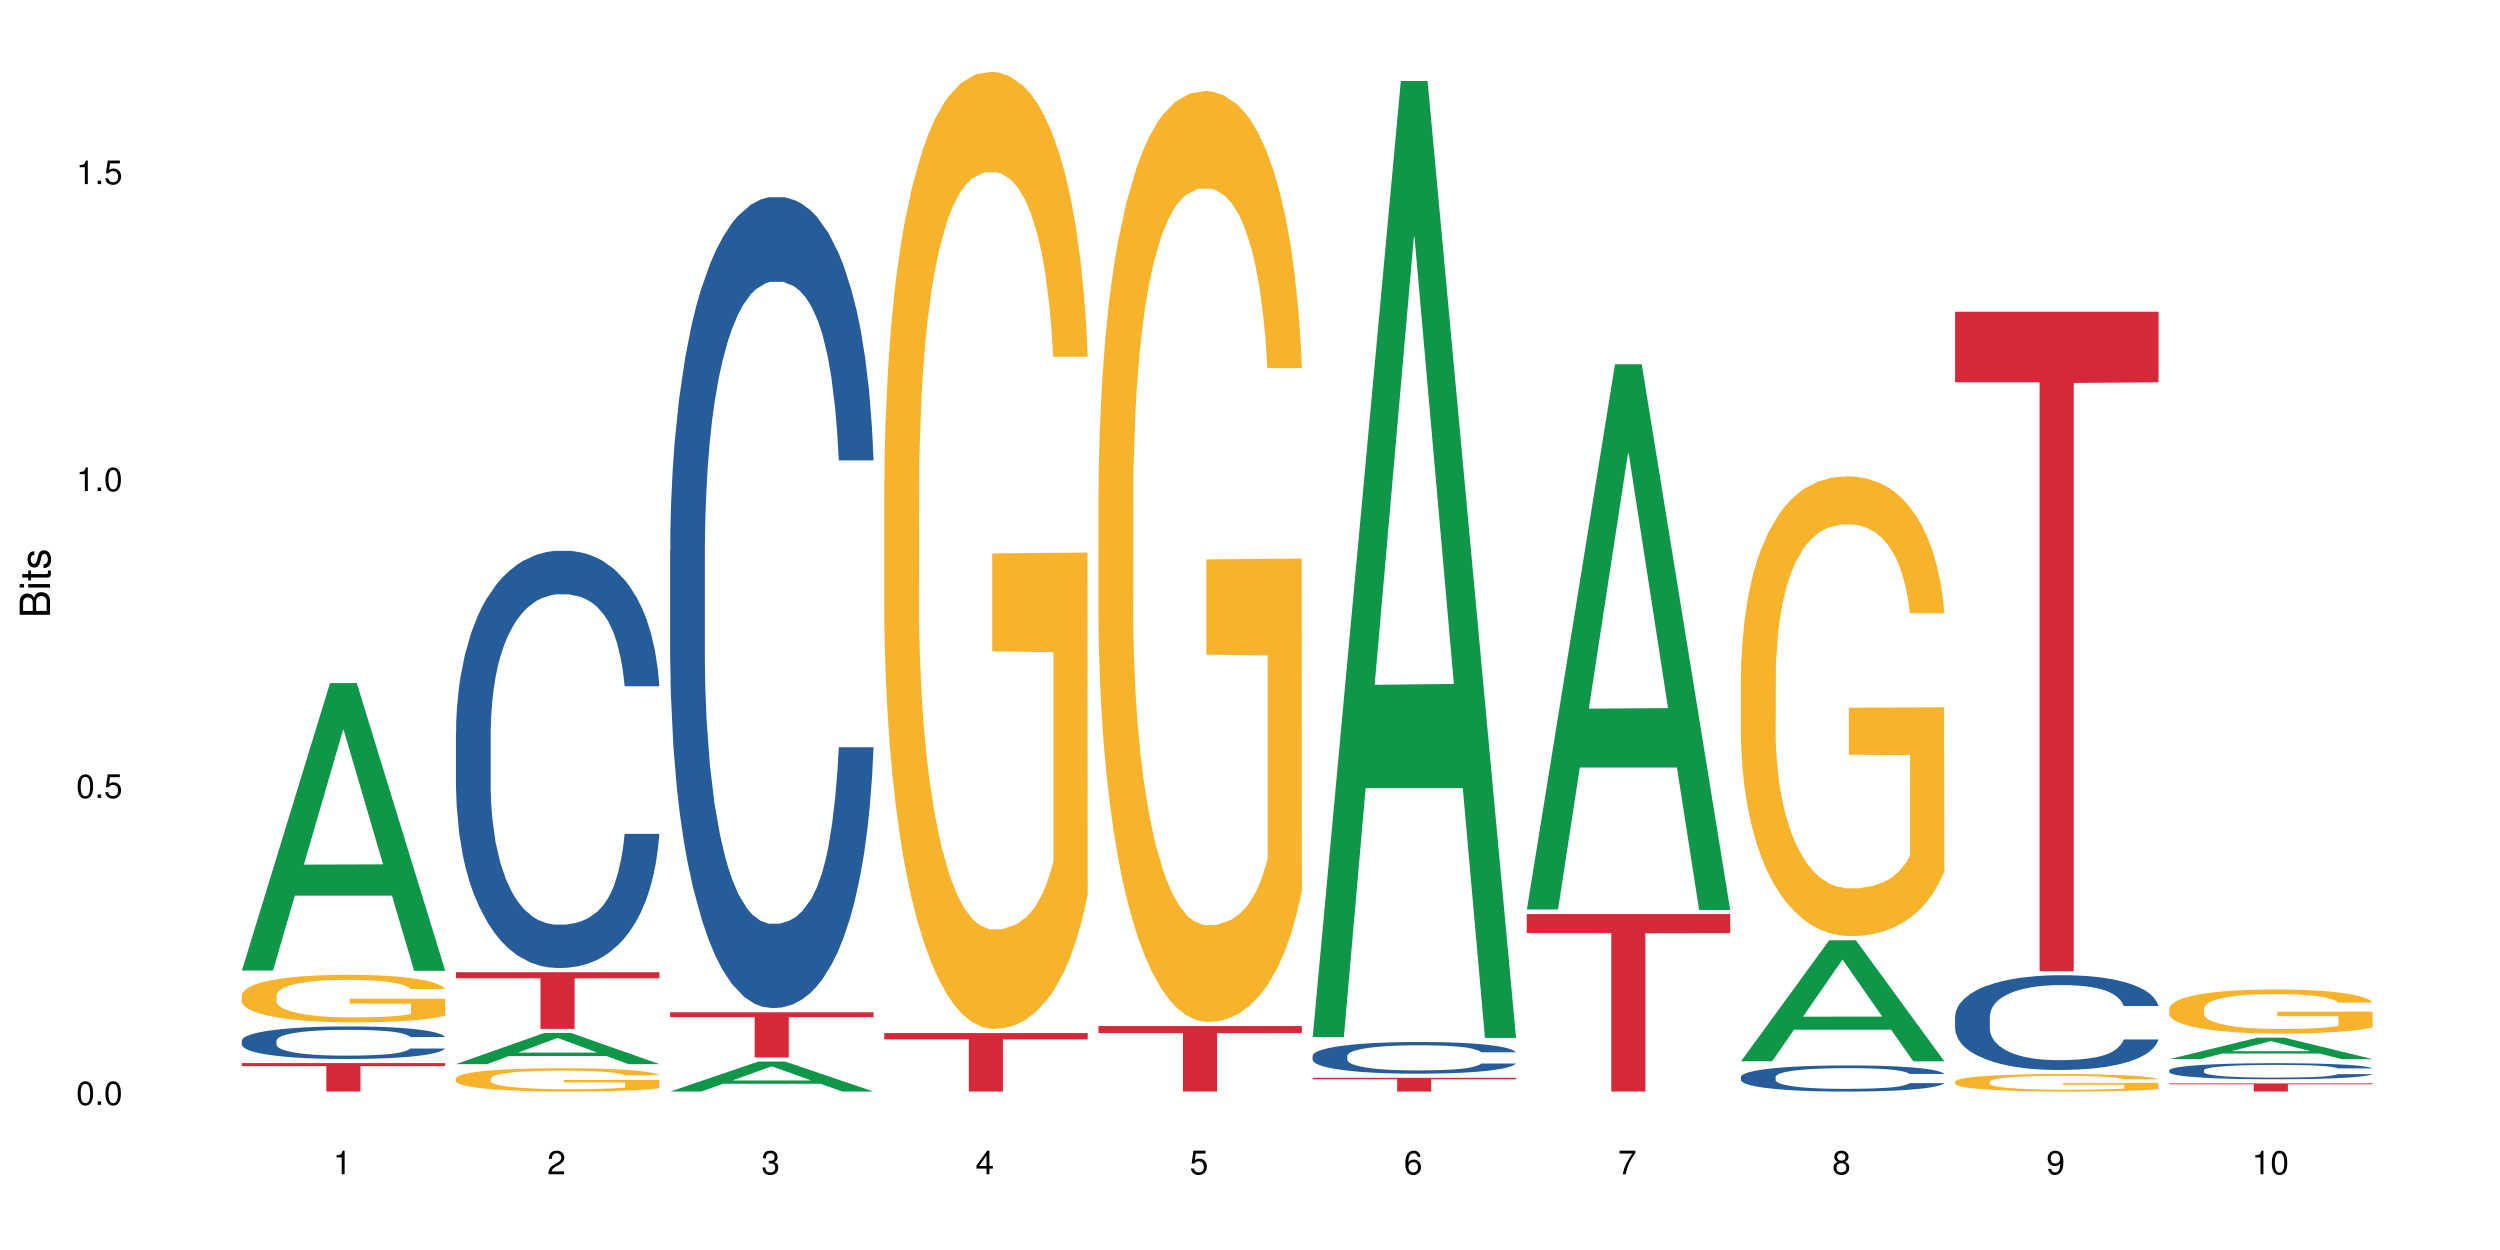 <?xml version="1.0" encoding="UTF-8"?>
<svg xmlns="http://www.w3.org/2000/svg" xmlns:xlink="http://www.w3.org/1999/xlink" width="720pt" height="360pt" viewBox="0 0 720 360" version="1.1">
<defs>
<g>
<symbol overflow="visible" id="glyph0-0">
<path style="stroke:none;" d=""/>
</symbol>
<symbol overflow="visible" id="glyph0-1">
<path style="stroke:none;" d="M 2.641 -6.797 C 2 -6.797 1.422 -6.531 1.078 -6.047 C 0.641 -5.453 0.406 -4.547 0.406 -3.297 C 0.406 -1 1.188 0.219 2.641 0.219 C 4.078 0.219 4.859 -1 4.859 -3.234 C 4.859 -4.562 4.656 -5.438 4.203 -6.047 C 3.844 -6.531 3.281 -6.797 2.641 -6.797 Z M 2.641 -6.047 C 3.547 -6.047 4 -5.125 4 -3.312 C 4 -1.375 3.562 -0.484 2.625 -0.484 C 1.734 -0.484 1.281 -1.422 1.281 -3.281 C 1.281 -5.141 1.734 -6.047 2.641 -6.047 Z M 2.641 -6.047 "/>
</symbol>
<symbol overflow="visible" id="glyph0-2">
<path style="stroke:none;" d="M 1.828 -1 L 0.828 -1 L 0.828 0 L 1.828 0 Z M 1.828 -1 "/>
</symbol>
<symbol overflow="visible" id="glyph0-3">
<path style="stroke:none;" d="M 4.562 -6.797 L 1.062 -6.797 L 0.547 -3.094 L 1.328 -3.094 C 1.719 -3.562 2.047 -3.734 2.578 -3.734 C 3.484 -3.734 4.062 -3.109 4.062 -2.094 C 4.062 -1.125 3.484 -0.531 2.578 -0.531 C 1.828 -0.531 1.375 -0.906 1.188 -1.672 L 0.328 -1.672 C 0.453 -1.109 0.547 -0.844 0.75 -0.594 C 1.125 -0.078 1.828 0.219 2.594 0.219 C 3.969 0.219 4.922 -0.781 4.922 -2.219 C 4.922 -3.562 4.031 -4.484 2.719 -4.484 C 2.25 -4.484 1.859 -4.359 1.469 -4.062 L 1.734 -5.969 L 4.562 -5.969 Z M 4.562 -6.797 "/>
</symbol>
<symbol overflow="visible" id="glyph0-4">
<path style="stroke:none;" d="M 2.484 -4.844 L 2.484 0 L 3.328 0 L 3.328 -6.797 L 2.766 -6.797 C 2.469 -5.75 2.281 -5.609 0.984 -5.453 L 0.984 -4.844 Z M 2.484 -4.844 "/>
</symbol>
<symbol overflow="visible" id="glyph0-5">
<path style="stroke:none;" d="M 4.859 -0.828 L 1.281 -0.828 C 1.359 -1.391 1.672 -1.75 2.5 -2.234 L 3.469 -2.75 C 4.406 -3.266 4.906 -3.969 4.906 -4.812 C 4.906 -5.375 4.672 -5.906 4.266 -6.266 C 3.859 -6.625 3.375 -6.797 2.719 -6.797 C 1.859 -6.797 1.219 -6.5 0.844 -5.922 C 0.609 -5.562 0.5 -5.125 0.484 -4.438 L 1.328 -4.438 C 1.359 -4.906 1.406 -5.188 1.531 -5.406 C 1.75 -5.812 2.188 -6.062 2.703 -6.062 C 3.469 -6.062 4.031 -5.516 4.031 -4.781 C 4.031 -4.25 3.719 -3.797 3.125 -3.438 L 2.234 -2.938 C 0.812 -2.141 0.406 -1.5 0.328 0 L 4.859 0 Z M 4.859 -0.828 "/>
</symbol>
<symbol overflow="visible" id="glyph0-6">
<path style="stroke:none;" d="M 2.125 -3.125 L 2.578 -3.125 C 3.516 -3.125 3.984 -2.703 3.984 -1.891 C 3.984 -1.031 3.469 -0.531 2.578 -0.531 C 1.656 -0.531 1.203 -0.984 1.156 -1.969 L 0.312 -1.969 C 0.344 -1.422 0.438 -1.078 0.609 -0.766 C 0.953 -0.109 1.625 0.219 2.547 0.219 C 3.953 0.219 4.859 -0.609 4.859 -1.906 C 4.859 -2.766 4.516 -3.25 3.703 -3.516 C 4.344 -3.766 4.656 -4.25 4.656 -4.938 C 4.656 -6.109 3.875 -6.797 2.578 -6.797 C 1.203 -6.797 0.484 -6.047 0.453 -4.609 L 1.297 -4.609 C 1.312 -5.016 1.344 -5.25 1.453 -5.453 C 1.641 -5.828 2.062 -6.062 2.594 -6.062 C 3.344 -6.062 3.797 -5.625 3.797 -4.906 C 3.797 -4.422 3.609 -4.141 3.25 -3.984 C 3.016 -3.891 2.719 -3.844 2.125 -3.844 Z M 2.125 -3.125 "/>
</symbol>
<symbol overflow="visible" id="glyph0-7">
<path style="stroke:none;" d="M 3.141 -1.625 L 3.141 0 L 3.984 0 L 3.984 -1.625 L 4.984 -1.625 L 4.984 -2.391 L 3.984 -2.391 L 3.984 -6.797 L 3.359 -6.797 L 0.266 -2.516 L 0.266 -1.625 Z M 3.141 -2.391 L 1 -2.391 L 3.141 -5.359 Z M 3.141 -2.391 "/>
</symbol>
<symbol overflow="visible" id="glyph0-8">
<path style="stroke:none;" d="M 4.781 -5.031 C 4.609 -6.141 3.891 -6.797 2.844 -6.797 C 2.094 -6.797 1.422 -6.438 1.031 -5.828 C 0.609 -5.172 0.406 -4.344 0.406 -3.094 C 0.406 -1.953 0.578 -1.234 0.984 -0.625 C 1.359 -0.078 1.953 0.219 2.703 0.219 C 3.984 0.219 4.922 -0.734 4.922 -2.078 C 4.922 -3.344 4.062 -4.234 2.844 -4.234 C 2.172 -4.234 1.641 -3.969 1.281 -3.469 C 1.281 -5.125 1.828 -6.047 2.797 -6.047 C 3.391 -6.047 3.797 -5.672 3.938 -5.031 Z M 2.734 -3.484 C 3.547 -3.484 4.062 -2.922 4.062 -2 C 4.062 -1.156 3.484 -0.531 2.703 -0.531 C 1.922 -0.531 1.328 -1.188 1.328 -2.047 C 1.328 -2.891 1.906 -3.484 2.734 -3.484 Z M 2.734 -3.484 "/>
</symbol>
<symbol overflow="visible" id="glyph0-9">
<path style="stroke:none;" d="M 4.984 -6.797 L 0.438 -6.797 L 0.438 -5.969 L 4.109 -5.969 C 2.5 -3.656 1.828 -2.234 1.328 0 L 2.219 0 C 2.594 -2.172 3.453 -4.047 4.984 -6.094 Z M 4.984 -6.797 "/>
</symbol>
<symbol overflow="visible" id="glyph0-10">
<path style="stroke:none;" d="M 3.75 -3.578 C 4.453 -4 4.688 -4.344 4.688 -4.984 C 4.688 -6.047 3.844 -6.797 2.641 -6.797 C 1.438 -6.797 0.594 -6.047 0.594 -4.984 C 0.594 -4.359 0.828 -4.016 1.516 -3.578 C 0.734 -3.203 0.359 -2.641 0.359 -1.891 C 0.359 -0.641 1.297 0.219 2.641 0.219 C 3.984 0.219 4.922 -0.641 4.922 -1.875 C 4.922 -2.641 4.531 -3.203 3.75 -3.578 Z M 2.641 -6.047 C 3.359 -6.047 3.812 -5.625 3.812 -4.969 C 3.812 -4.344 3.344 -3.922 2.641 -3.922 C 1.922 -3.922 1.453 -4.344 1.453 -4.984 C 1.453 -5.625 1.922 -6.047 2.641 -6.047 Z M 2.641 -3.203 C 3.484 -3.203 4.062 -2.672 4.062 -1.875 C 4.062 -1.062 3.484 -0.531 2.625 -0.531 C 1.797 -0.531 1.219 -1.078 1.219 -1.875 C 1.219 -2.672 1.797 -3.203 2.641 -3.203 Z M 2.641 -3.203 "/>
</symbol>
<symbol overflow="visible" id="glyph0-11">
<path style="stroke:none;" d="M 0.516 -1.547 C 0.672 -0.438 1.406 0.219 2.438 0.219 C 3.188 0.219 3.859 -0.141 4.266 -0.75 C 4.688 -1.406 4.891 -2.25 4.891 -3.484 C 4.891 -4.625 4.703 -5.359 4.312 -5.953 C 3.938 -6.5 3.344 -6.797 2.594 -6.797 C 1.297 -6.797 0.359 -5.844 0.359 -4.516 C 0.359 -3.25 1.234 -2.344 2.453 -2.344 C 3.094 -2.344 3.562 -2.578 4.016 -3.109 C 4 -1.453 3.469 -0.531 2.5 -0.531 C 1.906 -0.531 1.484 -0.906 1.359 -1.547 Z M 2.578 -6.062 C 3.375 -6.062 3.969 -5.406 3.969 -4.531 C 3.969 -3.688 3.375 -3.094 2.547 -3.094 C 1.734 -3.094 1.234 -3.672 1.234 -4.578 C 1.234 -5.438 1.797 -6.062 2.578 -6.062 Z M 2.578 -6.062 "/>
</symbol>
<symbol overflow="visible" id="glyph1-0">
<path style="stroke:none;" d=""/>
</symbol>
<symbol overflow="visible" id="glyph1-1">
<path style="stroke:none;" d="M 0 -0.953 L 0 -4.891 C 0 -5.719 -0.234 -6.344 -0.734 -6.797 C -1.188 -7.234 -1.812 -7.469 -2.5 -7.469 C -3.547 -7.469 -4.188 -7 -4.625 -5.875 C -4.984 -6.672 -5.641 -7.094 -6.531 -7.094 C -7.156 -7.094 -7.734 -6.859 -8.141 -6.391 C -8.562 -5.938 -8.75 -5.344 -8.75 -4.5 L -8.75 -0.953 Z M -4.984 -2.062 L -7.766 -2.062 L -7.766 -4.219 C -7.766 -4.844 -7.688 -5.203 -7.453 -5.5 C -7.219 -5.812 -6.859 -5.969 -6.375 -5.969 C -5.906 -5.969 -5.531 -5.812 -5.297 -5.5 C -5.062 -5.203 -4.984 -4.844 -4.984 -4.219 Z M -0.984 -2.062 L -4 -2.062 L -4 -4.781 C -4 -5.328 -3.859 -5.688 -3.578 -5.953 C -3.297 -6.219 -2.922 -6.359 -2.484 -6.359 C -2.062 -6.359 -1.688 -6.219 -1.406 -5.953 C -1.109 -5.688 -0.984 -5.328 -0.984 -4.781 Z M -0.984 -2.062 "/>
</symbol>
<symbol overflow="visible" id="glyph1-2">
<path style="stroke:none;" d="M -6.281 -1.797 L -6.281 -0.797 L 0 -0.797 L 0 -1.797 Z M -8.75 -1.797 L -8.75 -0.797 L -7.484 -0.797 L -7.484 -1.797 Z M -8.75 -1.797 "/>
</symbol>
<symbol overflow="visible" id="glyph1-3">
<path style="stroke:none;" d="M -6.281 -3.047 L -6.281 -2.016 L -8.016 -2.016 L -8.016 -1.016 L -6.281 -1.016 L -6.281 -0.172 L -5.469 -0.172 L -5.469 -1.016 L -0.719 -1.016 C -0.078 -1.016 0.281 -1.453 0.281 -2.234 C 0.281 -2.469 0.25 -2.719 0.188 -3.047 L -0.641 -3.047 C -0.609 -2.922 -0.594 -2.766 -0.594 -2.562 C -0.594 -2.141 -0.719 -2.016 -1.156 -2.016 L -5.469 -2.016 L -5.469 -3.047 Z M -6.281 -3.047 "/>
</symbol>
<symbol overflow="visible" id="glyph1-4">
<path style="stroke:none;" d="M -4.531 -5.25 C -5.766 -5.25 -6.469 -4.422 -6.469 -2.969 C -6.469 -1.516 -5.719 -0.562 -4.547 -0.562 C -3.562 -0.562 -3.094 -1.062 -2.734 -2.562 L -2.516 -3.484 C -2.344 -4.188 -2.094 -4.469 -1.625 -4.469 C -1.047 -4.469 -0.641 -3.875 -0.641 -3 C -0.641 -2.453 -0.797 -2 -1.062 -1.75 C -1.25 -1.594 -1.422 -1.531 -1.875 -1.469 L -1.875 -0.406 C -0.422 -0.453 0.281 -1.266 0.281 -2.922 C 0.281 -4.5 -0.5 -5.516 -1.719 -5.516 C -2.656 -5.516 -3.172 -4.984 -3.469 -3.734 L -3.703 -2.766 C -3.891 -1.953 -4.156 -1.609 -4.594 -1.609 C -5.172 -1.609 -5.547 -2.125 -5.547 -2.938 C -5.547 -3.75 -5.203 -4.172 -4.531 -4.203 Z M -4.531 -5.25 "/>
</symbol>
</g>
</defs>
<g id="surface92187">
<rect x="0" y="0" width="720" height="360" style="fill:rgb(100%,100%,100%);fill-opacity:1;stroke:none;"/>
<path style=" stroke:none;fill-rule:nonzero;fill:rgb(6.275%,58.824%,28.235%);fill-opacity:1;" d="M 69.629 279.504 L 69.691 279.426 L 95.047 196.727 L 102.746 196.727 L 128.223 279.582 L 119.273 279.582 L 112.887 257.953 L 84.902 257.953 L 78.645 279.504 L 69.629 279.504 L 87.598 249.008 L 110.32 248.93 L 98.988 210.262 L 98.863 210.184 L 98.738 210.418 L 87.535 248.93 L 87.598 249.008 Z M 69.629 279.504 "/>
<path style=" stroke:none;fill-rule:nonzero;fill:rgb(14.51%,36.078%,60%);fill-opacity:1;" d="M 69.629 299.695 L 69.699 299.688 L 69.699 299.48 L 69.914 299.156 L 70.414 298.742 L 70.914 298.461 L 72.203 297.953 L 73.988 297.465 L 75.848 297.09 L 77.203 296.867 L 78.418 296.695 L 81.207 296.379 L 82.992 296.215 L 84.922 296.07 L 87.281 295.926 L 88.996 295.84 L 92.852 295.703 L 95.711 295.641 L 97.926 295.617 L 102.715 295.617 L 105.574 295.648 L 107.645 295.691 L 109.93 295.762 L 111.859 295.84 L 115.219 296.027 L 118.219 296.266 L 119.578 296.402 L 121.723 296.668 L 123.367 296.926 L 124.508 297.148 L 125.797 297.465 L 126.938 297.852 L 127.797 298.289 L 128.223 298.656 L 118.219 298.656 L 117.719 298.316 L 117.148 298.051 L 116.078 297.699 L 115.004 297.449 L 113.504 297.199 L 112.148 297.039 L 110.289 296.875 L 108.645 296.773 L 106.93 296.695 L 105.285 296.645 L 102.141 296.594 L 98.5 296.594 L 97.141 296.609 L 94.355 296.68 L 92.852 296.738 L 90.711 296.859 L 89.207 296.969 L 87.422 297.141 L 86.207 297.285 L 84.707 297.508 L 83.637 297.707 L 82.422 297.988 L 81.707 298.203 L 81.062 298.441 L 80.492 298.727 L 80.062 299.027 L 79.777 299.344 L 79.633 299.652 L 79.633 300.98 L 79.777 301.289 L 80.133 301.648 L 81.062 302.172 L 82.422 302.625 L 83.992 302.984 L 85.492 303.242 L 86.352 303.363 L 87.492 303.5 L 89.281 303.672 L 91.852 303.84 L 93.352 303.91 L 95.641 303.98 L 97.996 304.012 L 101.141 304.012 L 103.93 303.98 L 105.785 303.938 L 107.715 303.867 L 110.359 303.723 L 112.004 303.586 L 113.434 303.422 L 114.504 303.258 L 115.219 303.121 L 116.293 302.855 L 117.148 302.566 L 117.793 302.266 L 118.219 301.973 L 128.223 301.973 L 127.797 302.316 L 127.152 302.652 L 126.508 302.898 L 125.508 303.199 L 124.367 303.465 L 122.723 303.766 L 121.363 303.961 L 119.578 304.176 L 117.934 304.34 L 116.148 304.484 L 113.504 304.656 L 111.789 304.742 L 109.93 304.816 L 107.715 304.887 L 104.93 304.945 L 101.93 304.98 L 99.141 304.988 L 96.141 304.973 L 93.926 304.938 L 90.996 304.859 L 87.352 304.707 L 84.707 304.543 L 82.633 304.383 L 80.848 304.211 L 78.848 303.98 L 76.273 303.602 L 74.703 303.309 L 73.633 303.07 L 72.418 302.734 L 71.559 302.438 L 70.559 301.957 L 69.844 301.348 L 69.629 300.875 Z M 69.629 299.695 "/>
<path style=" stroke:none;fill-rule:nonzero;fill:rgb(96.863%,70.196%,16.863%);fill-opacity:1;" d="M 69.629 286.617 L 69.699 286.605 L 69.699 286.355 L 69.988 285.793 L 70.703 285.02 L 71.629 284.383 L 72.629 283.883 L 73.273 283.621 L 74.344 283.246 L 75.273 282.973 L 77.633 282.41 L 80.633 281.887 L 82.277 281.66 L 84.137 281.449 L 86.777 281.211 L 87.992 281.125 L 91.711 280.926 L 95.926 280.801 L 100.57 280.762 L 102.715 280.773 L 105.645 280.824 L 109.645 280.961 L 111.934 281.086 L 113.719 281.211 L 115.578 281.375 L 117.863 281.625 L 120.008 281.922 L 121.723 282.223 L 123.438 282.598 L 124.867 282.996 L 126.082 283.434 L 127.152 283.961 L 127.797 284.395 L 128.223 284.832 L 118.293 284.832 L 117.719 284.395 L 117.078 284.059 L 116.004 283.648 L 114.934 283.348 L 113.863 283.109 L 111.859 282.785 L 110.145 282.586 L 108.004 282.41 L 105.93 282.297 L 103.57 282.223 L 102.141 282.199 L 98.355 282.199 L 94.926 282.285 L 92.926 282.387 L 91.496 282.484 L 89.496 282.672 L 88.281 282.824 L 87.566 282.922 L 85.422 283.309 L 83.992 283.66 L 83.207 283.898 L 82.207 284.27 L 81.492 284.609 L 80.707 285.109 L 80.277 285.484 L 79.703 286.332 L 79.633 288.578 L 79.848 289.055 L 80.277 289.566 L 80.848 290.016 L 81.707 290.488 L 82.562 290.852 L 84.062 291.34 L 85.352 291.664 L 86.352 291.875 L 88.281 292.215 L 89.066 292.324 L 90.922 292.551 L 92.852 292.727 L 95.211 292.875 L 96.996 292.949 L 99.855 293.012 L 103.5 293.012 L 107.789 292.938 L 110.504 292.836 L 112.359 292.738 L 113.574 292.652 L 115.078 292.512 L 116.148 292.387 L 117.148 292.25 L 118.363 292.039 L 118.363 289.055 L 100.715 289.043 L 100.715 287.645 L 128.152 287.629 L 128.223 292.512 L 126.723 292.852 L 124.867 293.176 L 123.078 293.426 L 121.223 293.637 L 118.578 293.875 L 116.434 294.023 L 113.148 294.199 L 110.145 294.312 L 107 294.387 L 104.215 294.422 L 100.93 294.438 L 97.996 294.41 L 94.855 294.336 L 92.352 294.234 L 90.066 294.113 L 87.781 293.949 L 84.922 293.688 L 83.062 293.473 L 81.133 293.211 L 79.203 292.898 L 77.488 292.562 L 76.348 292.301 L 75.203 292 L 73.988 291.625 L 72.844 291.203 L 71.988 290.816 L 71.203 290.379 L 70.629 289.965 L 70.059 289.402 L 69.773 288.953 L 69.629 288.566 Z M 69.629 286.617 "/>
<path style=" stroke:none;fill-rule:nonzero;fill:rgb(83.922%,15.686%,22.353%);fill-opacity:1;" d="M 69.629 306.168 L 128.223 306.168 L 128.223 307.047 L 103.805 307.055 L 103.805 314.371 L 93.98 314.371 L 93.98 307.062 L 93.836 307.047 L 69.629 307.047 Z M 69.629 306.168 "/>
<path style=" stroke:none;fill-rule:nonzero;fill:rgb(6.275%,58.824%,28.235%);fill-opacity:1;" d="M 131.309 306.461 L 131.371 306.453 L 156.727 297.488 L 164.426 297.488 L 189.902 306.469 L 180.953 306.469 L 174.566 304.125 L 146.582 304.125 L 140.324 306.461 L 131.309 306.461 L 149.273 303.156 L 172 303.148 L 160.668 298.957 L 160.543 298.949 L 160.418 298.973 L 149.211 303.148 L 149.273 303.156 Z M 131.309 306.461 "/>
<path style=" stroke:none;fill-rule:nonzero;fill:rgb(14.51%,36.078%,60%);fill-opacity:1;" d="M 131.309 210.93 L 131.379 210.82 L 131.379 208.184 L 131.594 204.012 L 132.094 198.738 L 132.594 195.113 L 133.883 188.633 L 135.668 182.371 L 137.523 177.539 L 138.883 174.684 L 140.098 172.488 L 142.883 168.422 L 144.672 166.336 L 146.602 164.469 L 148.957 162.602 L 150.672 161.504 L 154.531 159.746 L 157.391 158.977 L 159.605 158.645 L 164.395 158.645 L 167.25 159.086 L 169.324 159.637 L 171.609 160.512 L 173.539 161.504 L 176.898 163.918 L 179.898 166.996 L 181.258 168.75 L 183.402 172.156 L 185.043 175.453 L 186.188 178.309 L 187.473 182.371 L 188.617 187.316 L 189.477 192.918 L 189.902 197.641 L 179.898 197.641 L 179.398 193.246 L 178.828 189.84 L 177.758 185.34 L 176.684 182.152 L 175.184 178.969 L 173.824 176.879 L 171.969 174.793 L 170.324 173.477 L 168.609 172.488 L 166.965 171.828 L 163.82 171.168 L 160.176 171.168 L 158.82 171.387 L 156.031 172.266 L 154.531 173.035 L 152.387 174.574 L 150.887 176 L 149.102 178.199 L 147.887 180.066 L 146.387 182.922 L 145.312 185.449 L 144.098 189.074 L 143.387 191.82 L 142.742 194.895 L 142.172 198.52 L 141.742 202.363 L 141.457 206.426 L 141.312 210.383 L 141.312 227.406 L 141.457 231.363 L 141.812 235.977 L 142.742 242.676 L 144.098 248.496 L 145.672 253.109 L 147.172 256.406 L 148.031 257.945 L 149.172 259.699 L 150.961 261.898 L 153.531 264.094 L 155.031 264.973 L 157.32 265.852 L 159.676 266.293 L 162.82 266.293 L 165.609 265.852 L 167.465 265.305 L 169.395 264.426 L 172.039 262.559 L 173.684 260.801 L 175.113 258.711 L 176.184 256.625 L 176.898 254.867 L 177.969 251.461 L 178.828 247.727 L 179.473 243.883 L 179.898 240.148 L 189.902 240.148 L 189.477 244.543 L 188.832 248.828 L 188.188 252.012 L 187.188 255.855 L 186.047 259.262 L 184.402 263.105 L 183.043 265.633 L 181.258 268.379 L 179.613 270.465 L 177.828 272.332 L 175.184 274.531 L 173.469 275.629 L 171.609 276.617 L 169.395 277.496 L 166.609 278.266 L 163.605 278.703 L 160.82 278.812 L 157.82 278.594 L 155.605 278.152 L 152.676 277.164 L 149.031 275.188 L 146.387 273.102 L 144.312 271.016 L 142.527 268.816 L 140.527 265.852 L 137.953 261.02 L 136.383 257.285 L 135.309 254.207 L 134.094 249.926 L 133.238 246.082 L 132.238 239.93 L 131.523 232.129 L 131.309 226.09 Z M 131.309 210.93 "/>
<path style=" stroke:none;fill-rule:nonzero;fill:rgb(96.863%,70.196%,16.863%);fill-opacity:1;" d="M 131.309 310.527 L 131.379 310.523 L 131.379 310.398 L 131.664 310.121 L 132.379 309.742 L 133.309 309.43 L 134.309 309.184 L 134.953 309.055 L 136.023 308.871 L 136.953 308.734 L 139.312 308.457 L 142.312 308.199 L 143.957 308.09 L 145.812 307.984 L 148.457 307.871 L 149.672 307.828 L 153.391 307.727 L 157.605 307.668 L 162.25 307.648 L 164.395 307.656 L 167.324 307.68 L 171.324 307.746 L 173.613 307.809 L 175.398 307.871 L 177.254 307.949 L 179.543 308.07 L 181.688 308.219 L 183.402 308.367 L 185.117 308.551 L 186.547 308.746 L 187.762 308.961 L 188.832 309.219 L 189.477 309.434 L 189.902 309.648 L 179.973 309.648 L 179.398 309.434 L 178.758 309.27 L 177.684 309.066 L 176.613 308.918 L 175.539 308.801 L 173.539 308.645 L 171.824 308.543 L 169.68 308.457 L 167.609 308.402 L 165.25 308.367 L 163.82 308.355 L 160.035 308.355 L 156.605 308.398 L 154.605 308.445 L 153.176 308.496 L 151.172 308.586 L 149.957 308.66 L 149.246 308.711 L 147.102 308.902 L 145.672 309.074 L 144.887 309.188 L 143.887 309.375 L 143.172 309.539 L 142.383 309.785 L 141.957 309.969 L 141.383 310.387 L 141.312 311.492 L 141.527 311.727 L 141.957 311.977 L 142.527 312.199 L 143.387 312.43 L 144.242 312.609 L 145.742 312.848 L 147.027 313.008 L 148.031 313.113 L 149.957 313.277 L 150.746 313.332 L 152.602 313.445 L 154.531 313.531 L 156.891 313.602 L 158.676 313.641 L 161.535 313.672 L 165.18 313.672 L 169.469 313.633 L 172.184 313.586 L 174.039 313.535 L 175.254 313.492 L 176.754 313.426 L 177.828 313.363 L 178.828 313.297 L 180.043 313.191 L 180.043 311.727 L 162.391 311.719 L 162.391 311.031 L 189.832 311.023 L 189.902 313.426 L 188.402 313.59 L 186.547 313.75 L 184.758 313.875 L 182.902 313.977 L 180.258 314.094 L 178.113 314.168 L 174.824 314.254 L 171.824 314.309 L 168.68 314.348 L 165.895 314.363 L 162.605 314.371 L 159.676 314.359 L 156.531 314.32 L 154.031 314.273 L 151.746 314.211 L 149.457 314.133 L 146.602 314.004 L 144.742 313.898 L 142.812 313.77 L 140.883 313.617 L 139.168 313.449 L 138.027 313.32 L 136.883 313.172 L 135.668 312.988 L 134.523 312.781 L 133.668 312.59 L 132.879 312.375 L 132.309 312.172 L 131.738 311.898 L 131.453 311.676 L 131.309 311.484 Z M 131.309 310.527 "/>
<path style=" stroke:none;fill-rule:nonzero;fill:rgb(83.922%,15.686%,22.353%);fill-opacity:1;" d="M 131.309 279.992 L 189.902 279.992 L 189.902 281.738 L 165.484 281.754 L 165.484 296.309 L 155.656 296.309 L 155.656 281.77 L 155.516 281.738 L 131.309 281.738 Z M 131.309 279.992 "/>
<path style=" stroke:none;fill-rule:nonzero;fill:rgb(6.275%,58.824%,28.235%);fill-opacity:1;" d="M 192.988 314.363 L 193.051 314.355 L 218.402 305.727 L 226.105 305.727 L 251.582 314.371 L 242.629 314.371 L 236.246 312.113 L 208.262 312.113 L 202.004 314.363 L 192.988 314.363 L 210.953 311.18 L 233.68 311.172 L 222.348 307.137 L 222.223 307.129 L 222.098 307.152 L 210.891 311.172 L 210.953 311.18 Z M 192.988 314.363 "/>
<path style=" stroke:none;fill-rule:nonzero;fill:rgb(14.51%,36.078%,60%);fill-opacity:1;" d="M 192.988 158.43 L 193.059 158.215 L 193.059 153.09 L 193.273 144.98 L 193.773 134.734 L 194.273 127.688 L 195.559 115.094 L 197.348 102.926 L 199.203 93.531 L 200.562 87.98 L 201.777 83.715 L 204.562 75.816 L 206.352 71.758 L 208.281 68.129 L 210.637 64.5 L 212.352 62.367 L 216.211 58.949 L 219.07 57.457 L 221.285 56.816 L 226.074 56.816 L 228.93 57.668 L 231.004 58.738 L 233.289 60.445 L 235.219 62.367 L 238.578 67.062 L 241.578 73.039 L 242.938 76.453 L 245.082 83.074 L 246.723 89.477 L 247.867 95.027 L 249.152 102.926 L 250.297 112.531 L 251.152 123.418 L 251.582 132.598 L 241.578 132.598 L 241.078 124.059 L 240.508 117.441 L 239.434 108.688 L 238.363 102.5 L 236.863 96.309 L 235.504 92.25 L 233.648 88.195 L 232.004 85.633 L 230.289 83.715 L 228.645 82.434 L 225.5 81.152 L 221.855 81.152 L 220.5 81.578 L 217.711 83.285 L 216.211 84.781 L 214.066 87.77 L 212.566 90.543 L 210.781 94.812 L 209.566 98.441 L 208.066 103.992 L 206.992 108.902 L 205.777 115.945 L 205.062 121.285 L 204.422 127.262 L 203.848 134.305 L 203.422 141.777 L 203.133 149.676 L 202.992 157.359 L 202.992 190.449 L 203.133 198.133 L 203.492 207.098 L 204.422 220.121 L 205.777 231.434 L 207.352 240.402 L 208.852 246.805 L 209.707 249.793 L 210.852 253.211 L 212.637 257.48 L 215.211 261.746 L 216.711 263.457 L 219 265.164 L 221.355 266.016 L 224.5 266.016 L 227.289 265.164 L 229.145 264.098 L 231.074 262.387 L 233.719 258.758 L 235.363 255.344 L 236.793 251.289 L 237.863 247.23 L 238.578 243.816 L 239.648 237.199 L 240.508 229.941 L 241.148 222.469 L 241.578 215.211 L 251.582 215.211 L 251.152 223.75 L 250.512 232.074 L 249.867 238.266 L 248.867 245.738 L 247.723 252.355 L 246.082 259.828 L 244.723 264.738 L 242.938 270.074 L 241.293 274.129 L 239.508 277.758 L 236.863 282.027 L 235.148 284.164 L 233.289 286.082 L 231.074 287.793 L 228.289 289.285 L 225.285 290.141 L 222.5 290.352 L 219.5 289.926 L 217.285 289.074 L 214.352 287.152 L 210.711 283.309 L 208.066 279.254 L 205.992 275.195 L 204.207 270.926 L 202.207 265.164 L 199.633 255.77 L 198.062 248.512 L 196.988 242.535 L 195.773 234.211 L 194.918 226.738 L 193.918 214.785 L 193.203 199.629 L 192.988 187.887 Z M 192.988 158.43 "/>
<path style=" stroke:none;fill-rule:nonzero;fill:rgb(83.922%,15.686%,22.353%);fill-opacity:1;" d="M 192.988 291.531 L 251.582 291.531 L 251.582 292.926 L 227.164 292.938 L 227.164 304.547 L 217.336 304.547 L 217.336 292.949 L 217.195 292.926 L 192.988 292.926 Z M 192.988 291.531 "/>
<path style=" stroke:none;fill-rule:nonzero;fill:rgb(96.863%,70.196%,16.863%);fill-opacity:1;" d="M 254.668 138.738 L 254.738 138.488 L 254.738 133.453 L 255.023 122.125 L 255.738 106.516 L 256.668 93.676 L 257.668 83.605 L 258.312 78.316 L 259.383 70.762 L 260.312 65.227 L 262.672 53.895 L 265.672 43.32 L 267.316 38.789 L 269.172 34.512 L 271.816 29.727 L 273.031 27.965 L 276.746 23.938 L 280.965 21.418 L 285.609 20.664 L 287.75 20.914 L 290.68 21.922 L 294.684 24.691 L 296.969 27.207 L 298.758 29.727 L 300.613 33 L 302.902 38.035 L 305.043 44.078 L 306.758 50.121 L 308.473 57.672 L 309.902 65.727 L 311.117 74.539 L 312.191 85.113 L 312.832 93.926 L 313.262 102.738 L 303.328 102.738 L 302.758 93.926 L 302.113 87.129 L 301.043 78.82 L 299.973 72.777 L 298.898 67.996 L 296.898 61.449 L 295.184 57.422 L 293.039 53.895 L 290.969 51.629 L 288.609 50.121 L 287.18 49.617 L 283.395 49.617 L 279.961 51.379 L 277.961 53.391 L 276.531 55.406 L 274.531 59.184 L 273.316 62.203 L 272.602 64.219 L 270.457 72.023 L 269.031 79.07 L 268.242 83.855 L 267.242 91.406 L 266.527 98.207 L 265.742 108.277 L 265.312 115.828 L 264.742 132.949 L 264.672 178.266 L 264.887 187.832 L 265.312 198.156 L 265.887 207.219 L 266.742 216.785 L 267.602 224.086 L 269.102 233.906 L 270.387 240.453 L 271.387 244.73 L 273.316 251.527 L 274.102 253.793 L 275.961 258.328 L 277.891 261.852 L 280.25 264.871 L 282.035 266.383 L 284.895 267.641 L 288.539 267.641 L 292.824 266.133 L 295.539 264.117 L 297.398 262.102 L 298.613 260.34 L 300.113 257.57 L 301.188 255.055 L 302.188 252.285 L 303.402 248.004 L 303.402 187.832 L 285.75 187.582 L 285.75 159.383 L 313.191 159.133 L 313.262 257.57 L 311.762 264.367 L 309.902 270.914 L 308.117 275.949 L 306.258 280.23 L 303.617 285.012 L 301.473 288.035 L 298.184 291.559 L 295.184 293.824 L 292.039 295.336 L 289.254 296.09 L 285.965 296.344 L 283.035 295.84 L 279.891 294.328 L 277.391 292.312 L 275.105 289.797 L 272.816 286.523 L 269.957 281.238 L 268.102 276.957 L 266.172 271.668 L 264.242 265.375 L 262.527 258.578 L 261.383 253.293 L 260.242 247.25 L 259.027 239.695 L 257.883 231.137 L 257.023 223.332 L 256.238 214.52 L 255.668 206.211 L 255.094 194.883 L 254.809 185.82 L 254.668 178.016 Z M 254.668 138.738 "/>
<path style=" stroke:none;fill-rule:nonzero;fill:rgb(83.922%,15.686%,22.353%);fill-opacity:1;" d="M 254.668 297.523 L 313.262 297.523 L 313.262 299.324 L 288.84 299.34 L 288.84 314.371 L 279.016 314.371 L 279.016 299.355 L 278.875 299.324 L 254.668 299.324 Z M 254.668 297.523 "/>
<path style=" stroke:none;fill-rule:nonzero;fill:rgb(96.863%,70.196%,16.863%);fill-opacity:1;" d="M 316.348 141.035 L 316.418 140.789 L 316.418 135.891 L 316.703 124.871 L 317.418 109.688 L 318.348 97.199 L 319.348 87.406 L 319.992 82.262 L 321.062 74.914 L 321.992 69.527 L 324.348 58.508 L 327.352 48.223 L 328.992 43.816 L 330.852 39.652 L 333.496 35 L 334.711 33.285 L 338.426 29.367 L 342.641 26.918 L 347.289 26.184 L 349.43 26.43 L 352.359 27.41 L 356.363 30.102 L 358.648 32.551 L 360.434 35 L 362.293 38.184 L 364.578 43.082 L 366.723 48.957 L 368.438 54.836 L 370.152 62.184 L 371.582 70.02 L 372.797 78.59 L 373.871 88.875 L 374.512 97.445 L 374.941 106.016 L 365.008 106.016 L 364.438 97.445 L 363.793 90.832 L 362.723 82.754 L 361.648 76.875 L 360.578 72.223 L 358.578 65.855 L 356.863 61.938 L 354.719 58.508 L 352.645 56.305 L 350.289 54.836 L 348.859 54.348 L 345.07 54.348 L 341.641 56.059 L 339.641 58.02 L 338.211 59.977 L 336.211 63.652 L 334.996 66.59 L 334.281 68.551 L 332.137 76.141 L 330.707 82.996 L 329.922 87.648 L 328.922 94.996 L 328.207 101.609 L 327.422 111.402 L 326.992 118.75 L 326.422 135.402 L 326.352 179.48 L 326.562 188.785 L 326.992 198.824 L 327.566 207.641 L 328.422 216.945 L 329.281 224.047 L 330.781 233.598 L 332.066 239.965 L 333.066 244.129 L 334.996 250.738 L 335.781 252.945 L 337.641 257.352 L 339.57 260.781 L 341.93 263.719 L 343.715 265.188 L 346.574 266.41 L 350.219 266.41 L 354.504 264.941 L 357.219 262.984 L 359.078 261.023 L 360.293 259.309 L 361.793 256.617 L 362.863 254.168 L 363.867 251.473 L 365.078 247.312 L 365.078 188.785 L 347.43 188.539 L 347.43 161.113 L 374.871 160.867 L 374.941 256.617 L 373.441 263.227 L 371.582 269.594 L 369.797 274.492 L 367.938 278.656 L 365.293 283.309 L 363.152 286.246 L 359.863 289.676 L 356.863 291.879 L 353.719 293.348 L 350.93 294.082 L 347.645 294.328 L 344.715 293.84 L 341.57 292.367 L 339.07 290.41 L 336.781 287.961 L 334.496 284.777 L 331.637 279.637 L 329.781 275.473 L 327.852 270.328 L 325.922 264.207 L 324.207 257.598 L 323.062 252.453 L 321.918 246.578 L 320.703 239.23 L 319.562 230.902 L 318.703 223.312 L 317.918 214.742 L 317.348 206.66 L 316.773 195.641 L 316.488 186.824 L 316.348 179.234 Z M 316.348 141.035 "/>
<path style=" stroke:none;fill-rule:nonzero;fill:rgb(83.922%,15.686%,22.353%);fill-opacity:1;" d="M 316.348 295.508 L 374.941 295.508 L 374.941 297.527 L 350.52 297.543 L 350.52 314.371 L 340.695 314.371 L 340.695 297.562 L 340.555 297.527 L 316.348 297.527 Z M 316.348 295.508 "/>
<path style=" stroke:none;fill-rule:nonzero;fill:rgb(6.275%,58.824%,28.235%);fill-opacity:1;" d="M 378.023 298.664 L 378.086 298.406 L 403.441 23.324 L 411.141 23.324 L 436.621 298.922 L 427.668 298.922 L 421.281 226.98 L 393.301 226.98 L 387.039 298.664 L 378.023 298.664 L 395.992 197.223 L 418.715 196.965 L 407.387 68.352 L 407.262 68.09 L 407.137 68.867 L 395.93 196.965 L 395.992 197.223 Z M 378.023 298.664 "/>
<path style=" stroke:none;fill-rule:nonzero;fill:rgb(14.51%,36.078%,60%);fill-opacity:1;" d="M 378.023 304.07 L 378.098 304.062 L 378.098 303.863 L 378.312 303.543 L 378.812 303.145 L 379.312 302.871 L 380.598 302.379 L 382.383 301.902 L 384.242 301.535 L 385.602 301.32 L 386.812 301.152 L 389.602 300.844 L 391.387 300.688 L 393.316 300.543 L 395.676 300.402 L 397.391 300.32 L 401.25 300.184 L 404.105 300.129 L 406.324 300.102 L 411.109 300.102 L 413.969 300.137 L 416.039 300.176 L 418.328 300.242 L 420.258 300.32 L 423.613 300.504 L 426.617 300.734 L 427.973 300.867 L 430.117 301.129 L 431.762 301.379 L 432.906 301.594 L 434.191 301.902 L 435.336 302.277 L 436.191 302.703 L 436.621 303.062 L 426.617 303.062 L 426.117 302.727 L 425.543 302.469 L 424.473 302.129 L 423.402 301.887 L 421.898 301.645 L 420.543 301.484 L 418.684 301.328 L 417.039 301.227 L 415.324 301.152 L 413.684 301.102 L 410.539 301.051 L 406.895 301.051 L 405.535 301.07 L 402.75 301.137 L 401.25 301.195 L 399.105 301.312 L 397.605 301.418 L 395.816 301.586 L 394.602 301.727 L 393.102 301.945 L 392.031 302.137 L 390.816 302.41 L 390.102 302.621 L 389.457 302.852 L 388.887 303.129 L 388.457 303.418 L 388.172 303.727 L 388.027 304.027 L 388.027 305.32 L 388.172 305.621 L 388.531 305.969 L 389.457 306.48 L 390.816 306.922 L 392.387 307.27 L 393.891 307.52 L 394.746 307.637 L 395.891 307.77 L 397.676 307.938 L 400.25 308.105 L 401.75 308.172 L 404.035 308.238 L 406.395 308.27 L 409.539 308.27 L 412.324 308.238 L 414.184 308.195 L 416.113 308.129 L 418.758 307.988 L 420.398 307.855 L 421.828 307.695 L 422.902 307.539 L 423.613 307.402 L 424.688 307.145 L 425.543 306.863 L 426.188 306.57 L 426.617 306.289 L 436.621 306.289 L 436.191 306.621 L 435.547 306.945 L 434.906 307.188 L 433.906 307.48 L 432.762 307.738 L 431.117 308.027 L 429.762 308.223 L 427.973 308.43 L 426.332 308.586 L 424.543 308.73 L 421.898 308.895 L 420.184 308.98 L 418.328 309.055 L 416.113 309.121 L 413.324 309.18 L 410.324 309.215 L 407.539 309.223 L 404.535 309.203 L 402.32 309.172 L 399.391 309.098 L 395.746 308.945 L 393.102 308.789 L 391.031 308.629 L 389.242 308.461 L 387.242 308.238 L 384.672 307.871 L 383.098 307.586 L 382.027 307.355 L 380.812 307.027 L 379.953 306.738 L 378.953 306.27 L 378.238 305.68 L 378.023 305.219 Z M 378.023 304.07 "/>
<path style=" stroke:none;fill-rule:nonzero;fill:rgb(83.922%,15.686%,22.353%);fill-opacity:1;" d="M 378.023 310.402 L 436.621 310.402 L 436.621 310.824 L 412.199 310.828 L 412.199 314.371 L 402.375 314.371 L 402.375 310.832 L 402.23 310.824 L 378.023 310.824 Z M 378.023 310.402 "/>
<path style=" stroke:none;fill-rule:nonzero;fill:rgb(6.275%,58.824%,28.235%);fill-opacity:1;" d="M 439.703 261.93 L 439.766 261.785 L 465.121 104.91 L 472.82 104.91 L 498.301 262.078 L 489.348 262.078 L 482.961 221.055 L 454.98 221.055 L 448.719 261.93 L 439.703 261.93 L 457.672 204.082 L 480.395 203.934 L 469.066 130.59 L 468.938 130.441 L 468.812 130.883 L 457.609 203.934 L 457.672 204.082 Z M 439.703 261.93 "/>
<path style=" stroke:none;fill-rule:nonzero;fill:rgb(83.922%,15.686%,22.353%);fill-opacity:1;" d="M 439.703 263.258 L 498.301 263.258 L 498.301 268.73 L 473.879 268.777 L 473.879 314.371 L 464.055 314.371 L 464.055 268.824 L 463.91 268.73 L 439.703 268.73 Z M 439.703 263.258 "/>
<path style=" stroke:none;fill-rule:nonzero;fill:rgb(6.275%,58.824%,28.235%);fill-opacity:1;" d="M 501.383 305.637 L 501.445 305.602 L 526.801 270.797 L 534.5 270.797 L 559.98 305.668 L 551.027 305.668 L 544.641 296.566 L 516.66 296.566 L 510.398 305.637 L 501.383 305.637 L 519.352 292.801 L 542.074 292.77 L 530.742 276.496 L 530.617 276.465 L 530.492 276.562 L 519.289 292.77 L 519.352 292.801 Z M 501.383 305.637 "/>
<path style=" stroke:none;fill-rule:nonzero;fill:rgb(14.51%,36.078%,60%);fill-opacity:1;" d="M 501.383 310.121 L 501.453 310.113 L 501.453 309.949 L 501.668 309.688 L 502.168 309.359 L 502.668 309.133 L 503.957 308.727 L 505.742 308.332 L 507.602 308.031 L 508.957 307.852 L 510.172 307.715 L 512.961 307.461 L 514.746 307.328 L 516.676 307.215 L 519.035 307.098 L 520.75 307.027 L 524.605 306.918 L 527.465 306.867 L 529.68 306.848 L 534.469 306.848 L 537.328 306.875 L 539.398 306.91 L 541.688 306.965 L 543.613 307.027 L 546.973 307.18 L 549.977 307.371 L 551.332 307.48 L 553.477 307.695 L 555.121 307.902 L 556.262 308.078 L 557.551 308.332 L 558.691 308.645 L 559.551 308.992 L 559.98 309.289 L 549.977 309.289 L 549.473 309.016 L 548.902 308.801 L 547.832 308.52 L 546.758 308.32 L 545.258 308.121 L 543.902 307.988 L 542.043 307.859 L 540.398 307.777 L 538.684 307.715 L 537.039 307.672 L 533.898 307.633 L 530.254 307.633 L 528.895 307.645 L 526.109 307.699 L 524.605 307.75 L 522.465 307.844 L 520.961 307.934 L 519.176 308.074 L 517.961 308.188 L 516.461 308.367 L 515.391 308.527 L 514.176 308.754 L 513.461 308.926 L 512.816 309.117 L 512.246 309.344 L 511.816 309.586 L 511.531 309.84 L 511.387 310.086 L 511.387 311.152 L 511.531 311.398 L 511.887 311.688 L 512.816 312.109 L 514.176 312.473 L 515.746 312.762 L 517.246 312.969 L 518.105 313.062 L 519.246 313.176 L 521.035 313.312 L 523.605 313.449 L 525.105 313.504 L 527.395 313.559 L 529.754 313.586 L 532.895 313.586 L 535.684 313.559 L 537.543 313.523 L 539.469 313.469 L 542.113 313.352 L 543.758 313.242 L 545.188 313.113 L 546.258 312.98 L 546.973 312.871 L 548.047 312.66 L 548.902 312.426 L 549.547 312.184 L 549.977 311.949 L 559.98 311.949 L 559.551 312.227 L 558.906 312.492 L 558.266 312.691 L 557.262 312.934 L 556.121 313.148 L 554.477 313.387 L 553.117 313.547 L 551.332 313.719 L 549.688 313.848 L 547.902 313.965 L 545.258 314.102 L 543.543 314.172 L 541.688 314.234 L 539.469 314.289 L 536.684 314.336 L 533.684 314.363 L 530.895 314.371 L 527.895 314.355 L 525.68 314.328 L 522.75 314.266 L 519.105 314.145 L 516.461 314.012 L 514.391 313.883 L 512.602 313.746 L 510.602 313.559 L 508.027 313.258 L 506.457 313.023 L 505.387 312.832 L 504.172 312.562 L 503.312 312.32 L 502.312 311.938 L 501.598 311.449 L 501.383 311.07 Z M 501.383 310.121 "/>
<path style=" stroke:none;fill-rule:nonzero;fill:rgb(96.863%,70.196%,16.863%);fill-opacity:1;" d="M 501.383 193.898 L 501.453 193.777 L 501.453 191.355 L 501.742 185.914 L 502.457 178.414 L 503.383 172.246 L 504.383 167.406 L 505.027 164.867 L 506.102 161.238 L 507.027 158.574 L 509.387 153.133 L 512.387 148.051 L 514.031 145.875 L 515.891 143.816 L 518.535 141.52 L 519.75 140.672 L 523.465 138.738 L 527.68 137.527 L 532.324 137.164 L 534.469 137.285 L 537.398 137.77 L 541.398 139.102 L 543.688 140.309 L 545.473 141.52 L 547.332 143.094 L 549.617 145.512 L 551.762 148.414 L 553.477 151.316 L 555.191 154.945 L 556.621 158.816 L 557.836 163.051 L 558.906 168.133 L 559.551 172.367 L 559.98 176.598 L 550.047 176.598 L 549.473 172.367 L 548.832 169.098 L 547.758 165.109 L 546.688 162.203 L 545.617 159.906 L 543.613 156.762 L 541.898 154.824 L 539.758 153.133 L 537.684 152.043 L 535.324 151.316 L 533.898 151.074 L 530.109 151.074 L 526.68 151.922 L 524.68 152.891 L 523.25 153.859 L 521.25 155.672 L 520.035 157.125 L 519.32 158.09 L 517.176 161.84 L 515.746 165.227 L 514.961 167.527 L 513.961 171.156 L 513.246 174.422 L 512.461 179.262 L 512.031 182.891 L 511.461 191.113 L 511.387 212.887 L 511.602 217.484 L 512.031 222.445 L 512.602 226.797 L 513.461 231.395 L 514.316 234.902 L 515.816 239.621 L 517.105 242.766 L 518.105 244.82 L 520.035 248.086 L 520.82 249.176 L 522.68 251.355 L 524.605 253.047 L 526.965 254.5 L 528.75 255.223 L 531.609 255.828 L 535.254 255.828 L 539.543 255.105 L 542.258 254.137 L 544.113 253.168 L 545.328 252.32 L 546.832 250.992 L 547.902 249.781 L 548.902 248.449 L 550.117 246.395 L 550.117 217.484 L 532.469 217.363 L 532.469 203.816 L 559.906 203.695 L 559.98 250.992 L 558.477 254.258 L 556.621 257.402 L 554.832 259.82 L 552.977 261.879 L 550.332 264.176 L 548.188 265.629 L 544.902 267.32 L 541.898 268.41 L 538.754 269.137 L 535.969 269.5 L 532.684 269.617 L 529.754 269.379 L 526.609 268.652 L 524.105 267.684 L 521.82 266.473 L 519.535 264.902 L 516.676 262.359 L 514.816 260.305 L 512.887 257.766 L 510.957 254.742 L 509.242 251.477 L 508.102 248.934 L 506.957 246.031 L 505.742 242.402 L 504.598 238.289 L 503.742 234.539 L 502.957 230.305 L 502.383 226.316 L 501.812 220.871 L 501.527 216.516 L 501.383 212.766 Z M 501.383 193.898 "/>
<path style=" stroke:none;fill-rule:nonzero;fill:rgb(14.51%,36.078%,60%);fill-opacity:1;" d="M 563.062 292.746 L 563.133 292.723 L 563.133 292.125 L 563.348 291.176 L 563.848 289.98 L 564.348 289.16 L 565.637 287.688 L 567.422 286.266 L 569.281 285.172 L 570.637 284.523 L 571.852 284.023 L 574.641 283.102 L 576.426 282.629 L 578.355 282.203 L 580.711 281.781 L 582.426 281.531 L 586.285 281.133 L 589.145 280.957 L 591.359 280.883 L 596.148 280.883 L 599.004 280.984 L 601.078 281.109 L 603.363 281.309 L 605.293 281.531 L 608.652 282.082 L 611.652 282.777 L 613.012 283.176 L 615.156 283.949 L 616.797 284.695 L 617.941 285.344 L 619.227 286.266 L 620.371 287.391 L 621.23 288.66 L 621.656 289.73 L 611.652 289.73 L 611.152 288.734 L 610.582 287.961 L 609.512 286.941 L 608.438 286.219 L 606.938 285.496 L 605.578 285.02 L 603.723 284.547 L 602.078 284.25 L 600.363 284.023 L 598.719 283.875 L 595.574 283.727 L 591.93 283.727 L 590.574 283.773 L 587.785 283.973 L 586.285 284.148 L 584.145 284.496 L 582.641 284.82 L 580.855 285.32 L 579.641 285.742 L 578.141 286.391 L 577.066 286.965 L 575.855 287.789 L 575.141 288.41 L 574.496 289.109 L 573.926 289.93 L 573.496 290.805 L 573.211 291.727 L 573.066 292.621 L 573.066 296.484 L 573.211 297.383 L 573.566 298.43 L 574.496 299.949 L 575.855 301.27 L 577.426 302.316 L 578.926 303.066 L 579.785 303.414 L 580.926 303.812 L 582.715 304.312 L 585.285 304.809 L 586.785 305.008 L 589.074 305.207 L 591.43 305.309 L 594.574 305.309 L 597.363 305.207 L 599.219 305.082 L 601.148 304.883 L 603.793 304.461 L 605.438 304.062 L 606.867 303.586 L 607.938 303.113 L 608.652 302.715 L 609.723 301.941 L 610.582 301.098 L 611.227 300.223 L 611.652 299.375 L 621.656 299.375 L 621.23 300.371 L 620.586 301.344 L 619.941 302.066 L 618.941 302.941 L 617.801 303.711 L 616.156 304.586 L 614.797 305.156 L 613.012 305.781 L 611.367 306.254 L 609.582 306.68 L 606.938 307.176 L 605.223 307.426 L 603.363 307.648 L 601.148 307.848 L 598.363 308.023 L 595.363 308.125 L 592.574 308.148 L 589.574 308.098 L 587.359 308 L 584.43 307.773 L 580.785 307.324 L 578.141 306.852 L 576.066 306.379 L 574.281 305.879 L 572.281 305.207 L 569.707 304.109 L 568.137 303.266 L 567.062 302.566 L 565.848 301.594 L 564.992 300.723 L 563.992 299.328 L 563.277 297.559 L 563.062 296.188 Z M 563.062 292.746 "/>
<path style=" stroke:none;fill-rule:nonzero;fill:rgb(96.863%,70.196%,16.863%);fill-opacity:1;" d="M 563.062 311.488 L 563.133 311.484 L 563.133 311.391 L 563.422 311.184 L 564.133 310.898 L 565.062 310.664 L 566.062 310.48 L 566.707 310.383 L 567.777 310.246 L 568.707 310.145 L 571.066 309.938 L 574.066 309.742 L 575.711 309.66 L 577.57 309.582 L 580.211 309.492 L 581.426 309.461 L 585.145 309.387 L 589.359 309.344 L 594.004 309.328 L 596.148 309.332 L 599.078 309.352 L 603.078 309.402 L 605.367 309.449 L 607.152 309.492 L 609.012 309.555 L 611.297 309.645 L 613.441 309.758 L 615.156 309.867 L 616.871 310.004 L 618.301 310.152 L 619.516 310.312 L 620.586 310.508 L 621.23 310.668 L 621.656 310.828 L 611.727 310.828 L 611.152 310.668 L 610.512 310.543 L 609.438 310.391 L 608.367 310.281 L 607.293 310.195 L 605.293 310.074 L 603.578 310 L 601.434 309.938 L 599.363 309.895 L 597.004 309.867 L 595.574 309.859 L 591.789 309.859 L 588.359 309.891 L 586.359 309.926 L 584.93 309.965 L 582.93 310.031 L 581.715 310.09 L 581 310.125 L 578.855 310.266 L 577.426 310.395 L 576.641 310.484 L 575.641 310.621 L 574.926 310.746 L 574.137 310.93 L 573.711 311.07 L 573.137 311.383 L 573.066 312.211 L 573.281 312.387 L 573.711 312.574 L 574.281 312.742 L 575.141 312.914 L 575.996 313.051 L 577.496 313.23 L 578.785 313.348 L 579.785 313.426 L 581.715 313.551 L 582.5 313.594 L 584.355 313.676 L 586.285 313.738 L 588.645 313.797 L 590.43 313.824 L 593.289 313.844 L 596.934 313.844 L 601.223 313.816 L 603.938 313.781 L 605.793 313.746 L 607.008 313.711 L 608.508 313.66 L 609.582 313.617 L 610.582 313.566 L 611.797 313.488 L 611.797 312.387 L 594.148 312.383 L 594.148 311.867 L 621.586 311.859 L 621.656 313.66 L 620.156 313.785 L 618.301 313.906 L 616.512 313.996 L 614.656 314.074 L 612.012 314.164 L 609.867 314.219 L 606.582 314.281 L 603.578 314.324 L 600.434 314.352 L 597.648 314.367 L 594.359 314.371 L 591.43 314.363 L 588.289 314.332 L 585.785 314.297 L 583.5 314.25 L 581.211 314.191 L 578.355 314.094 L 576.496 314.016 L 574.566 313.918 L 572.637 313.805 L 570.922 313.68 L 569.781 313.582 L 568.637 313.473 L 567.422 313.336 L 566.277 313.18 L 565.422 313.035 L 564.633 312.875 L 564.062 312.723 L 563.492 312.516 L 563.207 312.348 L 563.062 312.207 Z M 563.062 311.488 "/>
<path style=" stroke:none;fill-rule:nonzero;fill:rgb(83.922%,15.686%,22.353%);fill-opacity:1;" d="M 563.062 89.777 L 621.656 89.777 L 621.656 110.105 L 597.238 110.285 L 597.238 279.703 L 587.41 279.703 L 587.41 110.465 L 587.27 110.105 L 563.062 110.105 Z M 563.062 89.777 "/>
<path style=" stroke:none;fill-rule:nonzero;fill:rgb(6.275%,58.824%,28.235%);fill-opacity:1;" d="M 624.742 305.02 L 624.805 305.016 L 650.156 298.844 L 657.859 298.844 L 683.336 305.027 L 674.387 305.027 L 668 303.414 L 640.016 303.414 L 633.758 305.02 L 624.742 305.02 L 642.707 302.746 L 665.434 302.738 L 654.102 299.855 L 653.977 299.848 L 653.852 299.867 L 642.645 302.738 L 642.707 302.746 Z M 624.742 305.02 "/>
<path style=" stroke:none;fill-rule:nonzero;fill:rgb(14.51%,36.078%,60%);fill-opacity:1;" d="M 624.742 308.219 L 624.812 308.215 L 624.812 308.113 L 625.027 307.953 L 625.527 307.75 L 626.027 307.609 L 627.312 307.359 L 629.102 307.121 L 630.957 306.934 L 632.316 306.824 L 633.531 306.738 L 636.316 306.582 L 638.105 306.504 L 640.035 306.43 L 642.391 306.359 L 644.105 306.316 L 647.965 306.25 L 650.824 306.219 L 653.039 306.207 L 657.828 306.207 L 660.684 306.223 L 662.758 306.242 L 665.043 306.277 L 666.973 306.316 L 670.332 306.41 L 673.332 306.527 L 674.691 306.594 L 676.836 306.727 L 678.477 306.852 L 679.621 306.961 L 680.906 307.121 L 682.051 307.309 L 682.91 307.523 L 683.336 307.707 L 673.332 307.707 L 672.832 307.539 L 672.262 307.406 L 671.188 307.234 L 670.117 307.109 L 668.617 306.988 L 667.258 306.906 L 665.402 306.828 L 663.758 306.777 L 662.043 306.738 L 660.398 306.715 L 657.254 306.688 L 653.609 306.688 L 652.254 306.695 L 649.465 306.73 L 647.965 306.762 L 645.82 306.82 L 644.32 306.875 L 642.535 306.957 L 641.32 307.031 L 639.82 307.141 L 638.746 307.238 L 637.531 307.379 L 636.816 307.484 L 636.176 307.602 L 635.602 307.742 L 635.176 307.887 L 634.891 308.047 L 634.746 308.199 L 634.746 308.852 L 634.891 309.004 L 635.246 309.184 L 636.176 309.441 L 637.531 309.664 L 639.105 309.844 L 640.605 309.969 L 641.465 310.027 L 642.605 310.094 L 644.395 310.18 L 646.965 310.266 L 648.465 310.297 L 650.754 310.332 L 653.109 310.348 L 656.254 310.348 L 659.043 310.332 L 660.898 310.312 L 662.828 310.277 L 665.473 310.207 L 667.117 310.137 L 668.547 310.059 L 669.617 309.977 L 670.332 309.91 L 671.402 309.777 L 672.262 309.633 L 672.902 309.488 L 673.332 309.344 L 683.336 309.344 L 682.91 309.512 L 682.266 309.676 L 681.621 309.801 L 680.621 309.949 L 679.477 310.078 L 677.836 310.227 L 676.477 310.324 L 674.691 310.43 L 673.047 310.512 L 671.262 310.582 L 668.617 310.668 L 666.902 310.707 L 665.043 310.746 L 662.828 310.781 L 660.043 310.809 L 657.039 310.828 L 654.254 310.832 L 651.254 310.824 L 649.039 310.805 L 646.109 310.77 L 642.465 310.691 L 639.82 310.613 L 637.746 310.531 L 635.961 310.445 L 633.961 310.332 L 631.387 310.145 L 629.816 310.004 L 628.742 309.883 L 627.527 309.719 L 626.672 309.57 L 625.672 309.336 L 624.957 309.035 L 624.742 308.801 Z M 624.742 308.219 "/>
<path style=" stroke:none;fill-rule:nonzero;fill:rgb(96.863%,70.196%,16.863%);fill-opacity:1;" d="M 624.742 290.406 L 624.812 290.395 L 624.812 290.164 L 625.098 289.641 L 625.812 288.922 L 626.742 288.332 L 627.742 287.867 L 628.387 287.625 L 629.457 287.277 L 630.387 287.02 L 632.746 286.5 L 635.746 286.012 L 637.391 285.805 L 639.246 285.605 L 641.891 285.387 L 643.105 285.305 L 646.82 285.121 L 651.039 285.004 L 655.684 284.969 L 657.828 284.98 L 660.758 285.027 L 664.758 285.156 L 667.043 285.27 L 668.832 285.387 L 670.688 285.539 L 672.977 285.77 L 675.121 286.047 L 676.836 286.324 L 678.551 286.672 L 679.98 287.043 L 681.191 287.449 L 682.266 287.938 L 682.91 288.344 L 683.336 288.75 L 673.406 288.75 L 672.832 288.344 L 672.191 288.031 L 671.117 287.648 L 670.047 287.367 L 668.973 287.148 L 666.973 286.848 L 665.258 286.66 L 663.113 286.5 L 661.043 286.395 L 658.684 286.324 L 657.254 286.301 L 653.469 286.301 L 650.039 286.383 L 648.035 286.477 L 646.609 286.57 L 644.605 286.742 L 643.391 286.883 L 642.676 286.977 L 640.535 287.336 L 639.105 287.66 L 638.32 287.879 L 637.316 288.227 L 636.605 288.539 L 635.816 289.004 L 635.391 289.352 L 634.816 290.141 L 634.746 292.227 L 634.961 292.668 L 635.391 293.145 L 635.961 293.559 L 636.816 294 L 637.676 294.336 L 639.176 294.789 L 640.461 295.09 L 641.465 295.289 L 643.391 295.602 L 644.18 295.703 L 646.035 295.914 L 647.965 296.074 L 650.324 296.215 L 652.109 296.285 L 654.969 296.344 L 658.613 296.344 L 662.898 296.273 L 665.617 296.18 L 667.473 296.086 L 668.688 296.008 L 670.188 295.879 L 671.262 295.762 L 672.262 295.637 L 673.477 295.438 L 673.477 292.668 L 655.824 292.656 L 655.824 291.355 L 683.266 291.348 L 683.336 295.879 L 681.836 296.191 L 679.98 296.492 L 678.191 296.727 L 676.336 296.922 L 673.691 297.145 L 671.547 297.281 L 668.258 297.445 L 665.258 297.547 L 662.113 297.617 L 659.328 297.652 L 656.039 297.664 L 653.109 297.641 L 649.965 297.57 L 647.465 297.48 L 645.18 297.363 L 642.891 297.211 L 640.035 296.969 L 638.176 296.773 L 636.246 296.527 L 634.316 296.238 L 632.602 295.926 L 631.457 295.684 L 630.316 295.402 L 629.102 295.055 L 627.957 294.66 L 627.102 294.301 L 626.312 293.895 L 625.742 293.516 L 625.172 292.992 L 624.883 292.574 L 624.742 292.215 Z M 624.742 290.406 "/>
<path style=" stroke:none;fill-rule:nonzero;fill:rgb(83.922%,15.686%,22.353%);fill-opacity:1;" d="M 624.742 312.012 L 683.336 312.012 L 683.336 312.262 L 658.918 312.266 L 658.918 314.371 L 649.09 314.371 L 649.09 312.27 L 648.949 312.262 L 624.742 312.262 Z M 624.742 312.012 "/>
<g style="fill:rgb(0%,0%,0%);fill-opacity:1;">
  <use xlink:href="#glyph0-1" x="21.957" y="318.198"/>
  <use xlink:href="#glyph0-2" x="27.291" y="318.198"/>
  <use xlink:href="#glyph0-1" x="29.958" y="318.198"/>
</g>
<g style="fill:rgb(0%,0%,0%);fill-opacity:1;">
  <use xlink:href="#glyph0-1" x="21.957" y="229.804"/>
  <use xlink:href="#glyph0-2" x="27.291" y="229.804"/>
  <use xlink:href="#glyph0-3" x="29.958" y="229.804"/>
</g>
<g style="fill:rgb(0%,0%,0%);fill-opacity:1;">
  <use xlink:href="#glyph0-4" x="21.957" y="141.413"/>
  <use xlink:href="#glyph0-2" x="27.291" y="141.413"/>
  <use xlink:href="#glyph0-1" x="29.958" y="141.413"/>
</g>
<g style="fill:rgb(0%,0%,0%);fill-opacity:1;">
  <use xlink:href="#glyph0-4" x="21.957" y="53.022"/>
  <use xlink:href="#glyph0-2" x="27.291" y="53.022"/>
  <use xlink:href="#glyph0-3" x="29.958" y="53.022"/>
</g>
<g style="fill:rgb(0%,0%,0%);fill-opacity:1;">
  <use xlink:href="#glyph0-4" x="95.926" y="338.19"/>
</g>
<g style="fill:rgb(0%,0%,0%);fill-opacity:1;">
  <use xlink:href="#glyph0-5" x="157.605" y="338.19"/>
</g>
<g style="fill:rgb(0%,0%,0%);fill-opacity:1;">
  <use xlink:href="#glyph0-6" x="219.285" y="338.19"/>
</g>
<g style="fill:rgb(0%,0%,0%);fill-opacity:1;">
  <use xlink:href="#glyph0-7" x="280.965" y="338.19"/>
</g>
<g style="fill:rgb(0%,0%,0%);fill-opacity:1;">
  <use xlink:href="#glyph0-3" x="342.645" y="338.19"/>
</g>
<g style="fill:rgb(0%,0%,0%);fill-opacity:1;">
  <use xlink:href="#glyph0-8" x="404.324" y="338.19"/>
</g>
<g style="fill:rgb(0%,0%,0%);fill-opacity:1;">
  <use xlink:href="#glyph0-9" x="466" y="338.19"/>
</g>
<g style="fill:rgb(0%,0%,0%);fill-opacity:1;">
  <use xlink:href="#glyph0-10" x="527.68" y="338.19"/>
</g>
<g style="fill:rgb(0%,0%,0%);fill-opacity:1;">
  <use xlink:href="#glyph0-11" x="589.359" y="338.19"/>
</g>
<g style="fill:rgb(0%,0%,0%);fill-opacity:1;">
  <use xlink:href="#glyph0-4" x="648.539" y="338.19"/>
  <use xlink:href="#glyph0-1" x="653.873" y="338.19"/>
</g>
<g style="fill:rgb(0%,0%,0%);fill-opacity:1;">
  <use xlink:href="#glyph1-1" x="14.412" y="178.016"/>
  <use xlink:href="#glyph1-2" x="14.412" y="170.012"/>
  <use xlink:href="#glyph1-3" x="14.412" y="167.348"/>
  <use xlink:href="#glyph1-4" x="14.412" y="164.012"/>
</g>
</g>
</svg>
